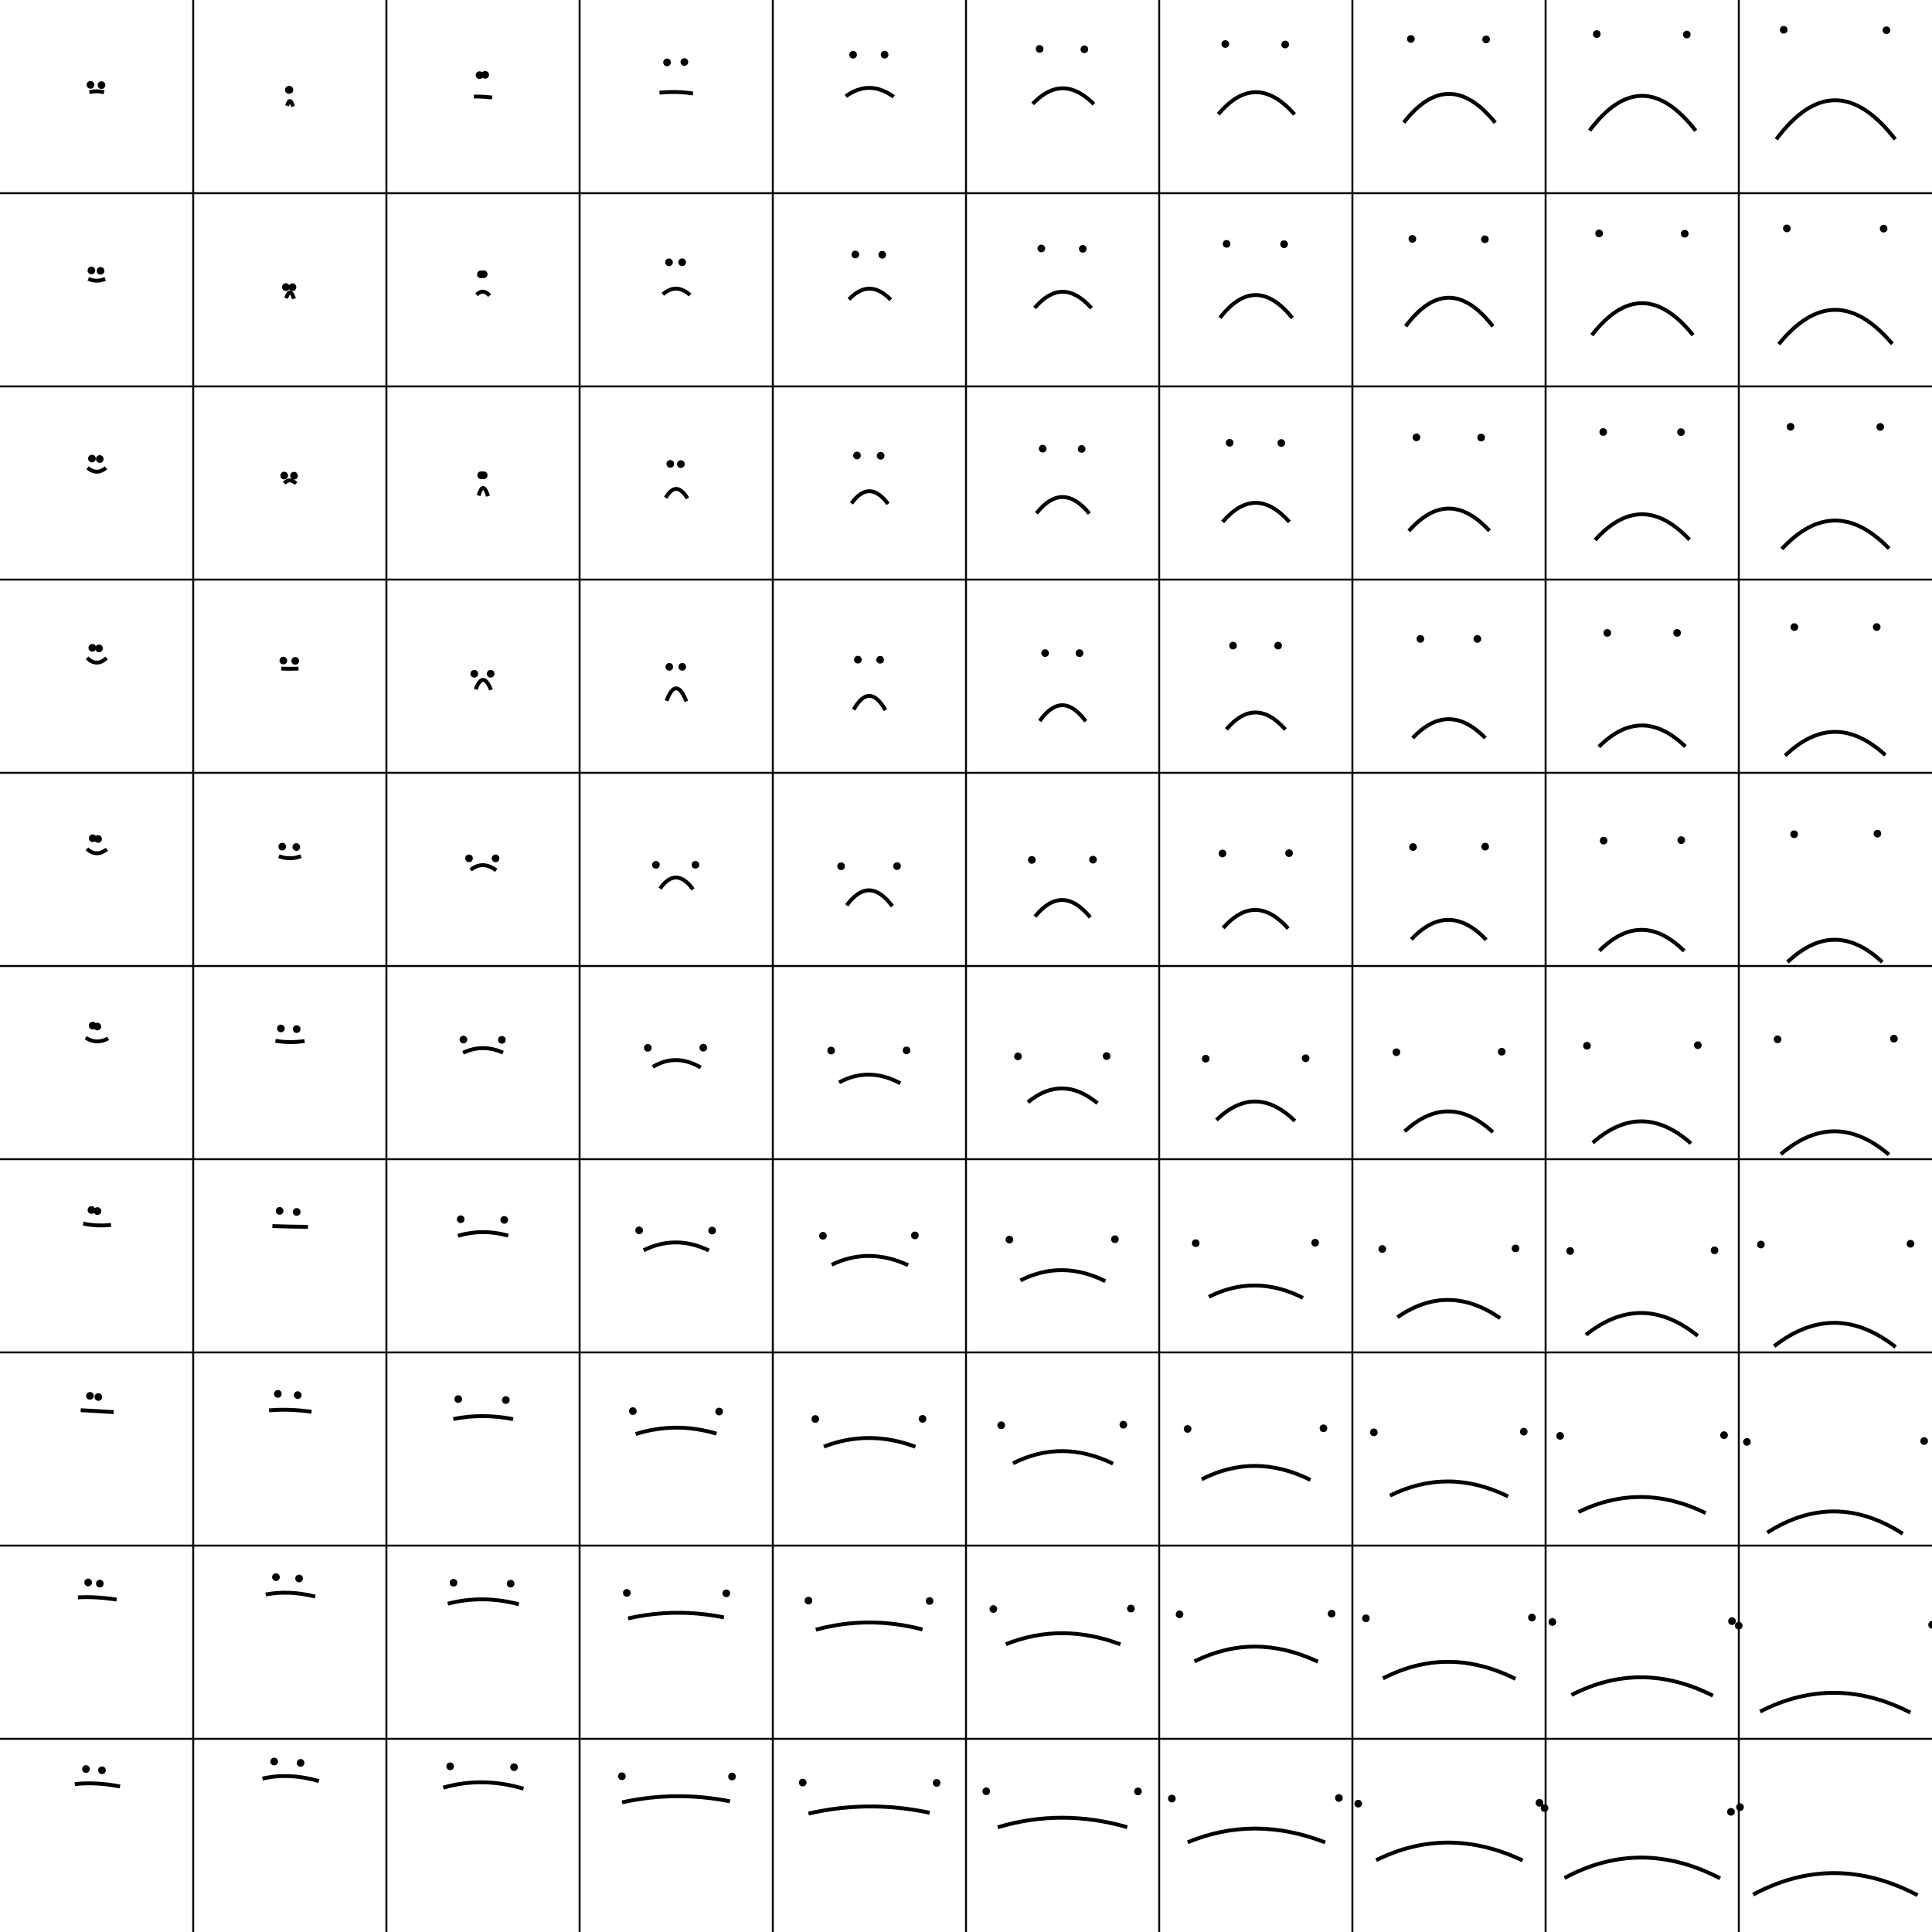 <?xml version="1.0" encoding="UTF-8"?>
<svg xmlns="http://www.w3.org/2000/svg" xmlns:xlink="http://www.w3.org/1999/xlink"
     width="1000" height="1000" viewBox="-50 -50 1000 1000" diplayInline="False">
<defs>
</defs>
<circle cx="-3.152" cy="-6.084" r="1" stroke="black" stroke-width="2" fill="none" />
<circle cx="2.532" cy="-5.946" r="1" stroke="black" stroke-width="2" fill="none" />
<path d="M-3.692,-2.254 Q0.103,-3.256,3.838,-2.166" stroke-width="2" stroke="black" fill="black" fill-opacity="0" />
<circle cx="-2.685" cy="90" r="1" stroke="black" stroke-width="2" fill="none" />
<circle cx="2.052" cy="90.192" r="1" stroke="black" stroke-width="2" fill="none" />
<path d="M-4.298,94.318 Q0.071,96.228,4.459,94.342" stroke-width="2" stroke="black" fill="black" fill-opacity="0" />
<circle cx="-2.416" cy="187.348" r="1" stroke="black" stroke-width="2" fill="none" />
<circle cx="1.637" cy="187.591" r="1" stroke="black" stroke-width="2" fill="none" />
<path d="M-4.668,192.121 Q0.038,196.148,4.859,192.165" stroke-width="2" stroke="black" fill="black" fill-opacity="0" />
<circle cx="-2.226" cy="285.298" r="1" stroke="black" stroke-width="2" fill="none" />
<circle cx="1.252" cy="285.604" r="1" stroke="black" stroke-width="2" fill="none" />
<path d="M-4.935,290.494 Q-0.001,295.401,5.167,290.583" stroke-width="2" stroke="black" fill="black" fill-opacity="0" />
<circle cx="-2.009" cy="383.875" r="1" stroke="black" stroke-width="2" fill="none" />
<circle cx="0.772" cy="384.242" r="1" stroke="black" stroke-width="2" fill="none" />
<path d="M-5.028,389.38 Q-0.043,393.823,5.31,389.578" stroke-width="2" stroke="black" fill="black" fill-opacity="0" />
<circle cx="-2.035" cy="480.868" r="1" stroke="black" stroke-width="2" fill="none" />
<circle cx="0.373" cy="481.341" r="1" stroke="black" stroke-width="2" fill="none" />
<path d="M-5.626,487.101 Q-0.125,490.815,5.99,487.479" stroke-width="2" stroke="black" fill="black" fill-opacity="0" />
<circle cx="-2.667" cy="576.292" r="1" stroke="black" stroke-width="2" fill="none" />
<circle cx="0.465" cy="576.854" r="1" stroke="black" stroke-width="2" fill="none" />
<path d="M-6.963,583.285 Q-0.238,584.811,7.462,584.012" stroke-width="2" stroke="black" fill="black" fill-opacity="0" />
<circle cx="-3.435" cy="672.488" r="1" stroke="black" stroke-width="2" fill="none" />
<circle cx="0.907" cy="673.085" r="1" stroke="black" stroke-width="2" fill="none" />
<path d="M-8.232,679.932 Q-0.316,680.284,8.851,680.927" stroke-width="2" stroke="black" fill="black" fill-opacity="0" />
<circle cx="-4.364" cy="769.073" r="1" stroke="black" stroke-width="2" fill="none" />
<circle cx="1.665" cy="769.678" r="1" stroke="black" stroke-width="2" fill="none" />
<path d="M-9.639,776.796 Q-0.383,776.306,10.358,777.942" stroke-width="2" stroke="black" fill="black" fill-opacity="0" />
<circle cx="-5.505" cy="865.662" r="1" stroke="black" stroke-width="2" fill="none" />
<circle cx="2.784" cy="866.271" r="1" stroke="black" stroke-width="2" fill="none" />
<path d="M-11.29,873.447 Q-0.453,872.259,12.14,874.676" stroke-width="2" stroke="black" fill="black" fill-opacity="0" />
<circle cx="99.811" cy="-3.488" r="1" stroke="black" stroke-width="2" fill="none" />
<circle cx="99.517" cy="-3.479" r="1" stroke="black" stroke-width="2" fill="none" />
<path d="M98.574,4.746 Q100.139,-0.367,101.64,5.123" stroke-width="2" stroke="black" fill="black" fill-opacity="0" />
<circle cx="97.957" cy="98.62" r="1" stroke="black" stroke-width="2" fill="none" />
<circle cx="101.377" cy="98.67" r="1" stroke="black" stroke-width="2" fill="none" />
<path d="M98.085,104.371 Q100.107,98.276,102.189,104.635" stroke-width="2" stroke="black" fill="black" fill-opacity="0" />
<circle cx="97.104" cy="196.156" r="1" stroke="black" stroke-width="2" fill="none" />
<circle cx="102.168" cy="196.216" r="1" stroke="black" stroke-width="2" fill="none" />
<path d="M97.134,200.104 Q100.072,197.116,103.211,200.288" stroke-width="2" stroke="black" fill="black" fill-opacity="0" />
<circle cx="96.657" cy="291.902" r="1" stroke="black" stroke-width="2" fill="none" />
<circle cx="102.833" cy="292.057" r="1" stroke="black" stroke-width="2" fill="none" />
<path d="M95.627,296.056 Q100.086,296.271,104.506,296.062" stroke-width="2" stroke="black" fill="black" fill-opacity="0" />
<circle cx="96.076" cy="388.219" r="1" stroke="black" stroke-width="2" fill="none" />
<circle cx="103.371" cy="388.421" r="1" stroke="black" stroke-width="2" fill="none" />
<path d="M94.34,393.159 Q100.034,395.293,105.81,393.157" stroke-width="2" stroke="black" fill="black" fill-opacity="0" />
<circle cx="95.392" cy="482.32" r="1" stroke="black" stroke-width="2" fill="none" />
<circle cx="103.562" cy="482.667" r="1" stroke="black" stroke-width="2" fill="none" />
<path d="M92.569,488.701 Q99.912,490.004,107.666,488.825" stroke-width="2" stroke="black" fill="black" fill-opacity="0" />
<circle cx="94.731" cy="576.752" r="1" stroke="black" stroke-width="2" fill="none" />
<circle cx="103.568" cy="577.288" r="1" stroke="black" stroke-width="2" fill="none" />
<path d="M90.987,584.612 Q99.761,584.93,109.384,585.012" stroke-width="2" stroke="black" fill="black" fill-opacity="0" />
<circle cx="93.817" cy="671.481" r="1" stroke="black" stroke-width="2" fill="none" />
<circle cx="104.108" cy="672.103" r="1" stroke="black" stroke-width="2" fill="none" />
<path d="M89.294,680.003 Q99.644,679.116,111.246,680.737" stroke-width="2" stroke="black" fill="black" fill-opacity="0" />
<circle cx="92.818" cy="766.336" r="1" stroke="black" stroke-width="2" fill="none" />
<circle cx="104.811" cy="767.012" r="1" stroke="black" stroke-width="2" fill="none" />
<path d="M87.554,775.314 Q99.539,772.991,113.155,776.392" stroke-width="2" stroke="black" fill="black" fill-opacity="0" />
<circle cx="91.907" cy="861.76" r="1" stroke="black" stroke-width="2" fill="none" />
<circle cx="105.582" cy="862.463" r="1" stroke="black" stroke-width="2" fill="none" />
<path d="M85.861,870.623 Q99.443,867.399,115.065,871.887" stroke-width="2" stroke="black" fill="black" fill-opacity="0" />
<circle cx="198.208" cy="-11.106" r="1" stroke="black" stroke-width="2" fill="none" />
<circle cx="201.127" cy="-11.28" r="1" stroke="black" stroke-width="2" fill="none" />
<path d="M195.261,-0.042 Q200.094,-0.09,204.707,0.481" stroke-width="2" stroke="black" fill="black" fill-opacity="0" />
<circle cx="198.884" cy="92.023" r="1" stroke="black" stroke-width="2" fill="none" />
<circle cx="200.359" cy="91.935" r="1" stroke="black" stroke-width="2" fill="none" />
<path d="M196.682,102.558 Q200.116,99.093,203.398,103.026" stroke-width="2" stroke="black" fill="black" fill-opacity="0" />
<circle cx="199.034" cy="195.983" r="1" stroke="black" stroke-width="2" fill="none" />
<circle cx="200.378" cy="196.001" r="1" stroke="black" stroke-width="2" fill="none" />
<path d="M197.694,206.487 Q200.076,198.514,202.585,206.818" stroke-width="2" stroke="black" fill="black" fill-opacity="0" />
<circle cx="195.499" cy="298.728" r="1" stroke="black" stroke-width="2" fill="none" />
<circle cx="203.961" cy="298.732" r="1" stroke="black" stroke-width="2" fill="none" />
<path d="M196.195,306.78 Q200.026,296.88,204.129,307.079" stroke-width="2" stroke="black" fill="black" fill-opacity="0" />
<circle cx="192.757" cy="394.268" r="1" stroke="black" stroke-width="2" fill="none" />
<circle cx="206.515" cy="394.292" r="1" stroke="black" stroke-width="2" fill="none" />
<path d="M193.616,400.248 Q199.93,395.222,206.845,400.518" stroke-width="2" stroke="black" fill="black" fill-opacity="0" />
<circle cx="189.861" cy="488.078" r="1" stroke="black" stroke-width="2" fill="none" />
<circle cx="209.78" cy="488.231" r="1" stroke="black" stroke-width="2" fill="none" />
<path d="M189.665,494.911 Q199.93,490.124,210.374,494.873" stroke-width="2" stroke="black" fill="black" fill-opacity="0" />
<circle cx="188.447" cy="581.085" r="1" stroke="black" stroke-width="2" fill="none" />
<circle cx="210.991" cy="581.401" r="1" stroke="black" stroke-width="2" fill="none" />
<path d="M187.025,589.658 Q199.798,585.828,213.075,589.598" stroke-width="2" stroke="black" fill="black" fill-opacity="0" />
<circle cx="187.199" cy="674.161" r="1" stroke="black" stroke-width="2" fill="none" />
<circle cx="211.812" cy="674.668" r="1" stroke="black" stroke-width="2" fill="none" />
<path d="M184.635,684.474 Q199.648,681.441,215.571,684.546" stroke-width="2" stroke="black" fill="black" fill-opacity="0" />
<circle cx="184.742" cy="769.217" r="1" stroke="black" stroke-width="2" fill="none" />
<circle cx="214.298" cy="769.709" r="1" stroke="black" stroke-width="2" fill="none" />
<path d="M181.769,780.077 Q199.564,775.43,218.524,780.358" stroke-width="2" stroke="black" fill="black" fill-opacity="0" />
<circle cx="182.996" cy="864.24" r="1" stroke="black" stroke-width="2" fill="none" />
<circle cx="216.063" cy="864.7" r="1" stroke="black" stroke-width="2" fill="none" />
<path d="M179.416,875.292 Q199.499,869.472,220.977,875.816" stroke-width="2" stroke="black" fill="black" fill-opacity="0" />
<circle cx="295.267" cy="-17.709" r="1" stroke="black" stroke-width="2" fill="none" />
<circle cx="304.228" cy="-17.892" r="1" stroke="black" stroke-width="2" fill="none" />
<path d="M291.364,-1.998 Q300.015,-2.906,308.715,-1.595" stroke-width="2" stroke="black" fill="black" fill-opacity="0" />
<circle cx="296.264" cy="85.76" r="1" stroke="black" stroke-width="2" fill="none" />
<circle cx="303.083" cy="85.744" r="1" stroke="black" stroke-width="2" fill="none" />
<path d="M293.082,102.327 Q300.023,96.297,307.166,102.707" stroke-width="2" stroke="black" fill="black" fill-opacity="0" />
<circle cx="296.937" cy="190.104" r="1" stroke="black" stroke-width="2" fill="none" />
<circle cx="302.413" cy="190.221" r="1" stroke="black" stroke-width="2" fill="none" />
<path d="M294.569,207.623 Q299.985,198.325,305.832,207.963" stroke-width="2" stroke="black" fill="black" fill-opacity="0" />
<circle cx="296.433" cy="295.144" r="1" stroke="black" stroke-width="2" fill="none" />
<circle cx="303.137" cy="295.154" r="1" stroke="black" stroke-width="2" fill="none" />
<path d="M294.994,312.709 Q299.945,299.694,305.25,313.025" stroke-width="2" stroke="black" fill="black" fill-opacity="0" />
<circle cx="289.504" cy="397.644" r="1" stroke="black" stroke-width="2" fill="none" />
<circle cx="309.965" cy="397.607" r="1" stroke="black" stroke-width="2" fill="none" />
<path d="M291.639,409.911 Q299.893,398.276,308.715,410.319" stroke-width="2" stroke="black" fill="black" fill-opacity="0" />
<circle cx="285.301" cy="492.361" r="1" stroke="black" stroke-width="2" fill="none" />
<circle cx="314.021" cy="492.284" r="1" stroke="black" stroke-width="2" fill="none" />
<path d="M287.902,502.222 Q299.746,495.024,312.693,502.526" stroke-width="2" stroke="black" fill="black" fill-opacity="0" />
<circle cx="280.812" cy="586.822" r="1" stroke="black" stroke-width="2" fill="none" />
<circle cx="318.607" cy="586.95" r="1" stroke="black" stroke-width="2" fill="none" />
<path d="M283.144,597.138 Q299.741,588.952,316.944,597.252" stroke-width="2" stroke="black" fill="black" fill-opacity="0" />
<circle cx="277.57" cy="680.387" r="1" stroke="black" stroke-width="2" fill="none" />
<circle cx="322.235" cy="680.616" r="1" stroke="black" stroke-width="2" fill="none" />
<path d="M279.021,692.263 Q299.682,685.748,320.848,692.05" stroke-width="2" stroke="black" fill="black" fill-opacity="0" />
<circle cx="274.438" cy="774.483" r="1" stroke="black" stroke-width="2" fill="none" />
<circle cx="325.935" cy="774.701" r="1" stroke="black" stroke-width="2" fill="none" />
<path d="M275.103,787.697 Q299.619,782.12,324.677,787.165" stroke-width="2" stroke="black" fill="black" fill-opacity="0" />
<circle cx="271.898" cy="869.39" r="1" stroke="black" stroke-width="2" fill="none" />
<circle cx="328.895" cy="869.525" r="1" stroke="black" stroke-width="2" fill="none" />
<path d="M271.985,882.901 Q299.58,876.803,327.811,882.355" stroke-width="2" stroke="black" fill="black" fill-opacity="0" />
<circle cx="391.544" cy="-21.668" r="1" stroke="black" stroke-width="2" fill="none" />
<circle cx="407.873" cy="-21.701" r="1" stroke="black" stroke-width="2" fill="none" />
<path d="M387.77,-0.166 Q399.974,-8.985,412.606,0.106" stroke-width="2" stroke="black" fill="black" fill-opacity="0" />
<circle cx="392.727" cy="81.742" r="1" stroke="black" stroke-width="2" fill="none" />
<circle cx="406.649" cy="81.858" r="1" stroke="black" stroke-width="2" fill="none" />
<path d="M389.415,104.959 Q399.98,93.78,411.042,105.156" stroke-width="2" stroke="black" fill="black" fill-opacity="0" />
<circle cx="393.575" cy="185.76" r="1" stroke="black" stroke-width="2" fill="none" />
<circle cx="405.819" cy="185.905" r="1" stroke="black" stroke-width="2" fill="none" />
<path d="M390.718,210.567 Q399.928,197.789,409.662,210.831" stroke-width="2" stroke="black" fill="black" fill-opacity="0" />
<circle cx="394.04" cy="291.441" r="1" stroke="black" stroke-width="2" fill="none" />
<circle cx="405.557" cy="291.477" r="1" stroke="black" stroke-width="2" fill="none" />
<path d="M391.845,317.315 Q399.867,302.92,408.355,317.573" stroke-width="2" stroke="black" fill="black" fill-opacity="0" />
<circle cx="385.352" cy="398.376" r="1" stroke="black" stroke-width="2" fill="none" />
<circle cx="414.304" cy="398.293" r="1" stroke="black" stroke-width="2" fill="none" />
<path d="M388.261,418.587 Q399.865,402.847,411.868,419.059" stroke-width="2" stroke="black" fill="black" fill-opacity="0" />
<circle cx="380.199" cy="493.769" r="1" stroke="black" stroke-width="2" fill="none" />
<circle cx="419.196" cy="493.667" r="1" stroke="black" stroke-width="2" fill="none" />
<path d="M384.324,510.247 Q399.729,501.971,416.038,510.718" stroke-width="2" stroke="black" fill="black" fill-opacity="0" />
<circle cx="375.964" cy="589.637" r="1" stroke="black" stroke-width="2" fill="none" />
<circle cx="423.543" cy="589.449" r="1" stroke="black" stroke-width="2" fill="none" />
<path d="M380.483,604.628 Q399.6,595.396,420.025,604.863" stroke-width="2" stroke="black" fill="black" fill-opacity="0" />
<circle cx="371.997" cy="684.462" r="1" stroke="black" stroke-width="2" fill="none" />
<circle cx="427.514" cy="684.405" r="1" stroke="black" stroke-width="2" fill="none" />
<path d="M376.431,698.77 Q399.55,689.81,423.827,698.835" stroke-width="2" stroke="black" fill="black" fill-opacity="0" />
<circle cx="368.466" cy="778.48" r="1" stroke="black" stroke-width="2" fill="none" />
<circle cx="431.147" cy="778.667" r="1" stroke="black" stroke-width="2" fill="none" />
<path d="M372.258,793.527 Q399.562,786.109,427.473,793.415" stroke-width="2" stroke="black" fill="black" fill-opacity="0" />
<circle cx="365.479" cy="872.67" r="1" stroke="black" stroke-width="2" fill="none" />
<circle cx="434.79" cy="872.817" r="1" stroke="black" stroke-width="2" fill="none" />
<path d="M368.453,888.711 Q399.509,881.537,431.207,888.294" stroke-width="2" stroke="black" fill="black" fill-opacity="0" />
<circle cx="488.1" cy="-24.683" r="1" stroke="black" stroke-width="2" fill="none" />
<circle cx="511.259" cy="-24.474" r="1" stroke="black" stroke-width="2" fill="none" />
<path d="M484.528,3.766 Q499.916,-12.424,516.197,3.91" stroke-width="2" stroke="black" fill="black" fill-opacity="0" />
<circle cx="488.979" cy="78.598" r="1" stroke="black" stroke-width="2" fill="none" />
<circle cx="510.448" cy="78.783" r="1" stroke="black" stroke-width="2" fill="none" />
<path d="M485.555,109.377 Q499.908,92.612,514.944,109.491" stroke-width="2" stroke="black" fill="black" fill-opacity="0" />
<circle cx="489.689" cy="182.235" r="1" stroke="black" stroke-width="2" fill="none" />
<circle cx="509.846" cy="182.371" r="1" stroke="black" stroke-width="2" fill="none" />
<path d="M486.461,215.675 Q499.853,198.787,513.846,215.814" stroke-width="2" stroke="black" fill="black" fill-opacity="0" />
<circle cx="490.947" cy="288.051" r="1" stroke="black" stroke-width="2" fill="none" />
<circle cx="508.759" cy="288.076" r="1" stroke="black" stroke-width="2" fill="none" />
<path d="M488.153,323.172 Q499.788,306.798,511.965,323.337" stroke-width="2" stroke="black" fill="black" fill-opacity="0" />
<circle cx="484.077" cy="395.086" r="1" stroke="black" stroke-width="2" fill="none" />
<circle cx="515.73" cy="394.964" r="1" stroke="black" stroke-width="2" fill="none" />
<path d="M485.712,424.412 Q499.814,407.096,514.291,424.796" stroke-width="2" stroke="black" fill="black" fill-opacity="0" />
<circle cx="476.881" cy="496.784" r="1" stroke="black" stroke-width="2" fill="none" />
<circle cx="522.775" cy="496.626" r="1" stroke="black" stroke-width="2" fill="none" />
<path d="M482.049,520.501 Q499.747,505.953,518.059,521.009" stroke-width="2" stroke="black" fill="black" fill-opacity="0" />
<circle cx="472.465" cy="591.62" r="1" stroke="black" stroke-width="2" fill="none" />
<circle cx="527.077" cy="591.421" r="1" stroke="black" stroke-width="2" fill="none" />
<path d="M478.169,612.745 Q499.598,601.887,522.149,613.161" stroke-width="2" stroke="black" fill="black" fill-opacity="0" />
<circle cx="468.233" cy="687.715" r="1" stroke="black" stroke-width="2" fill="none" />
<circle cx="531.44" cy="687.428" r="1" stroke="black" stroke-width="2" fill="none" />
<path d="M474.348,707.402 Q499.468,694.699,526.104,707.588" stroke-width="2" stroke="black" fill="black" fill-opacity="0" />
<circle cx="464.167" cy="782.826" r="1" stroke="black" stroke-width="2" fill="none" />
<circle cx="535.344" cy="782.596" r="1" stroke="black" stroke-width="2" fill="none" />
<path d="M470.634,801.041 Q499.333,789.615,529.926,801.106" stroke-width="2" stroke="black" fill="black" fill-opacity="0" />
<circle cx="460.478" cy="877.164" r="1" stroke="black" stroke-width="2" fill="none" />
<circle cx="539.012" cy="877.229" r="1" stroke="black" stroke-width="2" fill="none" />
<path d="M466.453,895.786 Q499.376,885.932,533.458,895.742" stroke-width="2" stroke="black" fill="black" fill-opacity="0" />
<circle cx="584.217" cy="-27.209" r="1" stroke="black" stroke-width="2" fill="none" />
<circle cx="615.213" cy="-26.958" r="1" stroke="black" stroke-width="2" fill="none" />
<path d="M580.596,9.152 Q599.839,-13.744,620.059,9.227" stroke-width="2" stroke="black" fill="black" fill-opacity="0" />
<circle cx="584.877" cy="76.218" r="1" stroke="black" stroke-width="2" fill="none" />
<circle cx="614.647" cy="76.403" r="1" stroke="black" stroke-width="2" fill="none" />
<path d="M581.452,114.508 Q599.811,90.878,618.945,114.597" stroke-width="2" stroke="black" fill="black" fill-opacity="0" />
<circle cx="586.461" cy="179.181" r="1" stroke="black" stroke-width="2" fill="none" />
<circle cx="613.204" cy="179.297" r="1" stroke="black" stroke-width="2" fill="none" />
<path d="M582.855,220.12 Q599.791,200.415,617.386,220.146" stroke-width="2" stroke="black" fill="black" fill-opacity="0" />
<circle cx="588.22" cy="284.158" r="1" stroke="black" stroke-width="2" fill="none" />
<circle cx="611.55" cy="284.188" r="1" stroke="black" stroke-width="2" fill="none" />
<path d="M584.744,327.514 Q599.727,309.987,615.318,327.602" stroke-width="2" stroke="black" fill="black" fill-opacity="0" />
<circle cx="582.735" cy="391.76" r="1" stroke="black" stroke-width="2" fill="none" />
<circle cx="617.221" cy="391.595" r="1" stroke="black" stroke-width="2" fill="none" />
<path d="M583.101,430.306 Q599.763,411.51,616.77,430.602" stroke-width="2" stroke="black" fill="black" fill-opacity="0" />
<circle cx="574.081" cy="497.966" r="1" stroke="black" stroke-width="2" fill="none" />
<circle cx="625.819" cy="497.751" r="1" stroke="black" stroke-width="2" fill="none" />
<path d="M579.616,529.702 Q599.75,510.328,620.265,530.195" stroke-width="2" stroke="black" fill="black" fill-opacity="0" />
<circle cx="568.901" cy="593.465" r="1" stroke="black" stroke-width="2" fill="none" />
<circle cx="630.721" cy="593.236" r="1" stroke="black" stroke-width="2" fill="none" />
<path d="M575.714,621.244 Q599.61,609.224,624.401,621.763" stroke-width="2" stroke="black" fill="black" fill-opacity="0" />
<circle cx="564.709" cy="689.602" r="1" stroke="black" stroke-width="2" fill="none" />
<circle cx="635.023" cy="689.294" r="1" stroke="black" stroke-width="2" fill="none" />
<path d="M571.963,715.69 Q599.473,701.673,628.295,716.013" stroke-width="2" stroke="black" fill="black" fill-opacity="0" />
<circle cx="560.534" cy="785.59" r="1" stroke="black" stroke-width="2" fill="none" />
<circle cx="639.233" cy="785.228" r="1" stroke="black" stroke-width="2" fill="none" />
<path d="M568.257,809.94 Q599.329,794.545,632.161,810.097" stroke-width="2" stroke="black" fill="black" fill-opacity="0" />
<circle cx="556.54" cy="880.944" r="1" stroke="black" stroke-width="2" fill="none" />
<circle cx="642.996" cy="880.617" r="1" stroke="black" stroke-width="2" fill="none" />
<path d="M564.767,903.541 Q599.163,889.343,635.891,903.613" stroke-width="2" stroke="black" fill="black" fill-opacity="0" />
<circle cx="680.268" cy="-29.828" r="1" stroke="black" stroke-width="2" fill="none" />
<circle cx="719.221" cy="-29.604" r="1" stroke="black" stroke-width="2" fill="none" />
<path d="M676.584,13.437 Q699.764,-16.281,723.926,13.5" stroke-width="2" stroke="black" fill="black" fill-opacity="0" />
<circle cx="681.046" cy="73.653" r="1" stroke="black" stroke-width="2" fill="none" />
<circle cx="718.565" cy="73.838" r="1" stroke="black" stroke-width="2" fill="none" />
<path d="M677.565,118.882 Q699.727,89.293,722.751,118.937" stroke-width="2" stroke="black" fill="black" fill-opacity="0" />
<circle cx="683.145" cy="176.383" r="1" stroke="black" stroke-width="2" fill="none" />
<circle cx="716.638" cy="176.48" r="1" stroke="black" stroke-width="2" fill="none" />
<path d="M679.235,224.812 Q699.72,201.677,720.93,224.754" stroke-width="2" stroke="black" fill="black" fill-opacity="0" />
<circle cx="685.179" cy="280.69" r="1" stroke="black" stroke-width="2" fill="none" />
<circle cx="714.685" cy="280.711" r="1" stroke="black" stroke-width="2" fill="none" />
<path d="M681.195,331.991 Q699.667,312.495,718.795,331.99" stroke-width="2" stroke="black" fill="black" fill-opacity="0" />
<circle cx="681.381" cy="388.428" r="1" stroke="black" stroke-width="2" fill="none" />
<circle cx="718.724" cy="388.22" r="1" stroke="black" stroke-width="2" fill="none" />
<path d="M680.479,436.209 Q699.712,415.954,719.26,436.419" stroke-width="2" stroke="black" fill="black" fill-opacity="0" />
<circle cx="672.773" cy="494.623" r="1" stroke="black" stroke-width="2" fill="none" />
<circle cx="727.278" cy="494.366" r="1" stroke="black" stroke-width="2" fill="none" />
<path d="M677.02,535.596 Q699.699,514.715,722.73,536.003" stroke-width="2" stroke="black" fill="black" fill-opacity="0" />
<circle cx="665.476" cy="596.471" r="1" stroke="black" stroke-width="2" fill="none" />
<circle cx="734.425" cy="596.178" r="1" stroke="black" stroke-width="2" fill="none" />
<path d="M673.332,631.784 Q699.635,613.632,726.518,632.317" stroke-width="2" stroke="black" fill="black" fill-opacity="0" />
<circle cx="661.106" cy="691.384" r="1" stroke="black" stroke-width="2" fill="none" />
<circle cx="738.695" cy="691.048" r="1" stroke="black" stroke-width="2" fill="none" />
<path d="M669.482,724.12 Q699.485,709.264,730.575,724.551" stroke-width="2" stroke="black" fill="black" fill-opacity="0" />
<circle cx="656.987" cy="787.639" r="1" stroke="black" stroke-width="2" fill="none" />
<circle cx="742.926" cy="787.224" r="1" stroke="black" stroke-width="2" fill="none" />
<path d="M665.794,818.736 Q699.349,801.454,734.406,818.975" stroke-width="2" stroke="black" fill="black" fill-opacity="0" />
<circle cx="653.011" cy="883.555" r="1" stroke="black" stroke-width="2" fill="none" />
<circle cx="746.821" cy="883.127" r="1" stroke="black" stroke-width="2" fill="none" />
<path d="M662.304,912.825 Q699.193,894.555,738.095,912.957" stroke-width="2" stroke="black" fill="black" fill-opacity="0" />
<circle cx="776.482" cy="-32.364" r="1" stroke="black" stroke-width="2" fill="none" />
<circle cx="823.08" cy="-32.133" r="1" stroke="black" stroke-width="2" fill="none" />
<path d="M772.764,17.599 Q799.68,-18.396,827.67,17.637" stroke-width="2" stroke="black" fill="black" fill-opacity="0" />
<circle cx="777.702" cy="70.806" r="1" stroke="black" stroke-width="2" fill="none" />
<circle cx="822.024" cy="70.973" r="1" stroke="black" stroke-width="2" fill="none" />
<path d="M773.92,123.489 Q799.656,90.37,826.322,123.462" stroke-width="2" stroke="black" fill="black" fill-opacity="0" />
<circle cx="779.829" cy="173.585" r="1" stroke="black" stroke-width="2" fill="none" />
<circle cx="820.072" cy="173.663" r="1" stroke="black" stroke-width="2" fill="none" />
<path d="M775.614,229.504 Q799.65,202.939,824.474,229.361" stroke-width="2" stroke="black" fill="black" fill-opacity="0" />
<circle cx="781.937" cy="277.592" r="1" stroke="black" stroke-width="2" fill="none" />
<circle cx="818.059" cy="277.592" r="1" stroke="black" stroke-width="2" fill="none" />
<path d="M777.562,336.535 Q799.607,314.519,822.351,336.418" stroke-width="2" stroke="black" fill="black" fill-opacity="0" />
<circle cx="780.026" cy="385.096" r="1" stroke="black" stroke-width="2" fill="none" />
<circle cx="820.227" cy="384.845" r="1" stroke="black" stroke-width="2" fill="none" />
<path d="M777.856,442.111 Q799.661,420.398,821.749,442.236" stroke-width="2" stroke="black" fill="black" fill-opacity="0" />
<circle cx="771.419" cy="491.291" r="1" stroke="black" stroke-width="2" fill="none" />
<circle cx="828.781" cy="490.991" r="1" stroke="black" stroke-width="2" fill="none" />
<path d="M774.398,541.499 Q799.648,519.159,825.22,541.82" stroke-width="2" stroke="black" fill="black" fill-opacity="0" />
<circle cx="762.705" cy="597.52" r="1" stroke="black" stroke-width="2" fill="none" />
<circle cx="837.435" cy="597.168" r="1" stroke="black" stroke-width="2" fill="none" />
<path d="M770.883,640.901 Q799.636,618.04,828.742,641.418" stroke-width="2" stroke="black" fill="black" fill-opacity="0" />
<circle cx="757.516" cy="693.198" r="1" stroke="black" stroke-width="2" fill="none" />
<circle cx="842.35" cy="692.833" r="1" stroke="black" stroke-width="2" fill="none" />
<path d="M767.017,732.6 Q799.497,716.823,832.841,733.147" stroke-width="2" stroke="black" fill="black" fill-opacity="0" />
<circle cx="753.487" cy="789.543" r="1" stroke="black" stroke-width="2" fill="none" />
<circle cx="846.485" cy="789.104" r="1" stroke="black" stroke-width="2" fill="none" />
<path d="M763.408,827.326 Q799.36,808.821,836.598,827.689" stroke-width="2" stroke="black" fill="black" fill-opacity="0" />
<circle cx="749.457" cy="885.888" r="1" stroke="black" stroke-width="2" fill="none" />
<circle cx="850.621" cy="885.374" r="1" stroke="black" stroke-width="2" fill="none" />
<path d="M759.8,922.051 Q799.223,900.818,840.355,922.231" stroke-width="2" stroke="black" fill="black" fill-opacity="0" />
<circle cx="873.259" cy="-34.579" r="1" stroke="black" stroke-width="2" fill="none" />
<circle cx="926.406" cy="-34.351" r="1" stroke="black" stroke-width="2" fill="none" />
<path d="M869.394,22.118 Q899.606,-18.335,930.951,22.099" stroke-width="2" stroke="black" fill="black" fill-opacity="0" />
<circle cx="874.865" cy="68.202" r="1" stroke="black" stroke-width="2" fill="none" />
<circle cx="924.975" cy="68.348" r="1" stroke="black" stroke-width="2" fill="none" />
<path d="M870.707,128.132 Q899.593,92.675,929.464,128.014" stroke-width="2" stroke="black" fill="black" fill-opacity="0" />
<circle cx="876.8" cy="170.903" r="1" stroke="black" stroke-width="2" fill="none" />
<circle cx="923.217" cy="170.961" r="1" stroke="black" stroke-width="2" fill="none" />
<path d="M872.238,234.167 Q899.584,204.825,927.777,233.936" stroke-width="2" stroke="black" fill="black" fill-opacity="0" />
<circle cx="878.754" cy="274.574" r="1" stroke="black" stroke-width="2" fill="none" />
<circle cx="921.38" cy="274.55" r="1" stroke="black" stroke-width="2" fill="none" />
<path d="M873.983,341.088 Q899.548,316.655,925.857,340.847" stroke-width="2" stroke="black" fill="black" fill-opacity="0" />
<circle cx="878.655" cy="381.789" r="1" stroke="black" stroke-width="2" fill="none" />
<circle cx="921.755" cy="381.495" r="1" stroke="black" stroke-width="2" fill="none" />
<path d="M875.223,447.959 Q899.609,424.85,924.26,447.982" stroke-width="2" stroke="black" fill="black" fill-opacity="0" />
<circle cx="870.064" cy="487.96" r="1" stroke="black" stroke-width="2" fill="none" />
<circle cx="930.284" cy="487.615" r="1" stroke="black" stroke-width="2" fill="none" />
<path d="M871.776,547.401 Q899.597,523.603,927.709,547.637" stroke-width="2" stroke="black" fill="black" fill-opacity="0" />
<circle cx="861.431" cy="594.163" r="1" stroke="black" stroke-width="2" fill="none" />
<circle cx="938.862" cy="593.769" r="1" stroke="black" stroke-width="2" fill="none" />
<path d="M868.303,646.793 Q899.584,622.393,931.192,647.224" stroke-width="2" stroke="black" fill="black" fill-opacity="0" />
<circle cx="854.189" cy="696.311" r="1" stroke="black" stroke-width="2" fill="none" />
<circle cx="945.944" cy="695.885" r="1" stroke="black" stroke-width="2" fill="none" />
<path d="M864.725,743.279 Q899.521,721.054,934.874,743.855" stroke-width="2" stroke="black" fill="black" fill-opacity="0" />
<circle cx="849.978" cy="791.448" r="1" stroke="black" stroke-width="2" fill="none" />
<circle cx="950.053" cy="790.982" r="1" stroke="black" stroke-width="2" fill="none" />
<path d="M861.016,835.923 Q899.371,816.205,938.796,836.411" stroke-width="2" stroke="black" fill="black" fill-opacity="0" />
<circle cx="845.948" cy="887.793" r="1" stroke="black" stroke-width="2" fill="none" />
<circle cx="954.188" cy="887.253" r="1" stroke="black" stroke-width="2" fill="none" />
<path d="M857.408,930.648 Q899.234,908.202,942.553,930.953" stroke-width="2" stroke="black" fill="black" fill-opacity="0" />
<path d="M-50,50 L950,50" stroke="black" />
<path d="M50,-50 L50,950" stroke="black" />
<path d="M-50,150 L950,150" stroke="black" />
<path d="M150,-50 L150,950" stroke="black" />
<path d="M-50,250 L950,250" stroke="black" />
<path d="M250,-50 L250,950" stroke="black" />
<path d="M-50,350 L950,350" stroke="black" />
<path d="M350,-50 L350,950" stroke="black" />
<path d="M-50,450 L950,450" stroke="black" />
<path d="M450,-50 L450,950" stroke="black" />
<path d="M-50,550 L950,550" stroke="black" />
<path d="M550,-50 L550,950" stroke="black" />
<path d="M-50,650 L950,650" stroke="black" />
<path d="M650,-50 L650,950" stroke="black" />
<path d="M-50,750 L950,750" stroke="black" />
<path d="M750,-50 L750,950" stroke="black" />
<path d="M-50,850 L950,850" stroke="black" />
<path d="M850,-50 L850,950" stroke="black" />
</svg>